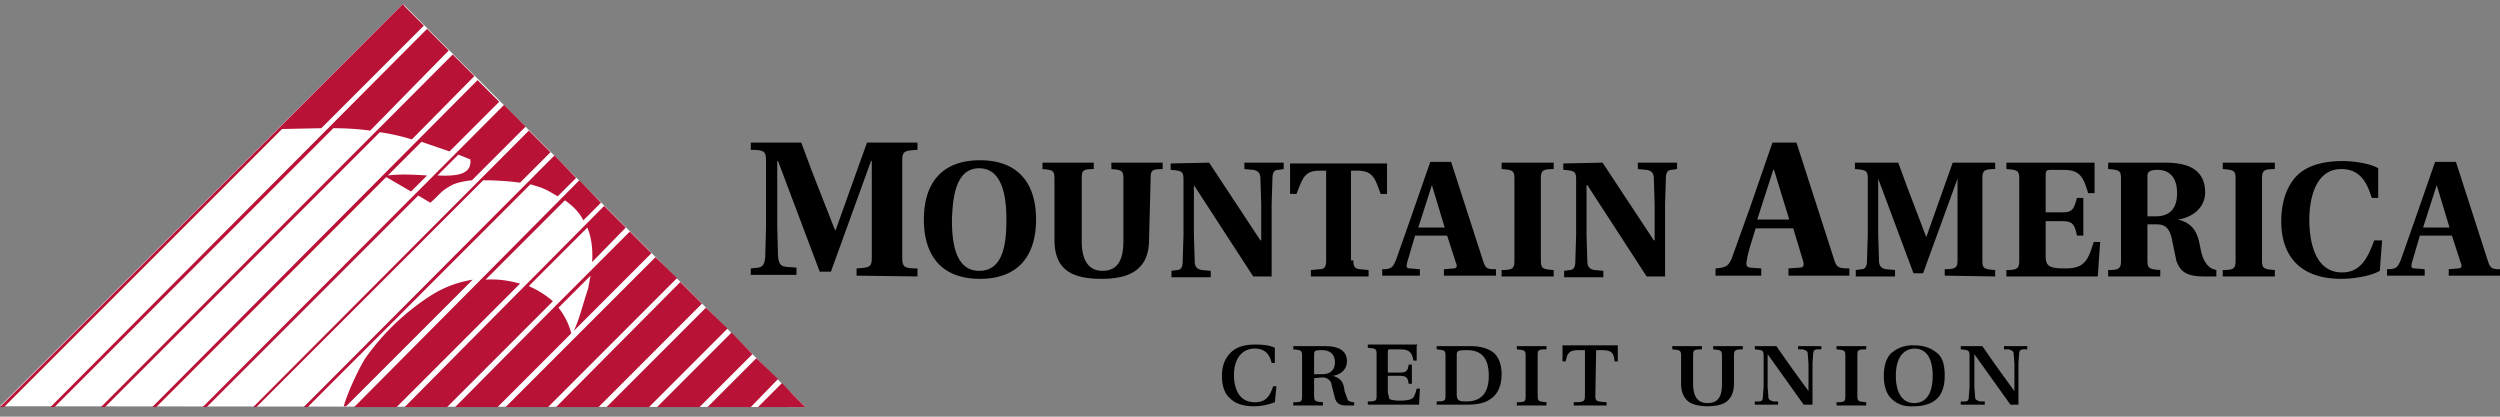 <svg xmlns="http://www.w3.org/2000/svg" xml:space="preserve" viewBox="0 0 312 52"><rect x="0" y="0" width="312" height="52" fill="#808080" stroke="none"/><path d="M159.1 45.3h-.4c-.2-.9-.7-1.8-2.1-1.8-1.7 0-2.6 1.4-2.6 3.3 0 1.3.4 3.4 2.6 3.4 1.5 0 1.9-.9 2.3-2h.4l-.2 2c-.8.3-1.7.5-2.6.5-1.3 0-2.3-.3-3-1-.7-.6-1-1.6-1-2.8 0-1.3.4-2.2 1.1-2.9.7-.7 1.7-1 3.1-1 .9 0 1.8.1 2.4.4v1.9zm4.9 1.9v2.1c0 .8.1.8 1.1.9v.4h-3.7v-.4c1.1 0 1.1-.1 1.1-.9v-4.8c0-.8-.1-.8-1.1-.9v-.4h4c2 0 2.7.8 2.7 1.9 0 1-.8 1.7-1.8 1.8 1.1.3 1.4.9 1.5 1.9l.4 1.1c.1.2.5.3.8.3v.4h-1.1c-.7 0-1.1-.3-1.3-.9l-.5-2c-.2-.3-.5-.6-1.1-.6l-1 .1zm1-.5c1 0 1.6-.5 1.6-1.5 0-1.2-.9-1.5-1.6-1.5-.7 0-1 0-1 .5v2.5h1zm11.8-3.5V45h-.4c-.2-1.2-.7-1.4-1.8-1.4h-1.1c-.3 0-.3.1-.3.4v2.5h1.4c.9 0 1.1-.2 1.2-1h.4v2.4h-.4c-.1-.8-.3-1-1.2-1h-1.4V49l.2.8c.2.1.6.2 1.3.2.8 0 1.3-.1 1.6-.3.2-.2.4-.7.5-1.2h.4l-.1 2h-6.4v-.4c1.1 0 1.1-.1 1.1-.9v-4.9c0-.8-.1-.8-1.1-.9V43h6.2l-.1.2zm6.7 0c1.3 0 2.3.3 3 .9.6.6.9 1.5.9 2.6 0 1.6-.6 2.6-1.4 3.1-.8.6-1.9.7-3 .7h-3.7v-.4c1.1 0 1.1-.1 1.1-.9v-4.7c0-.8-.1-.8-1.1-.9v-.4h4.2zm-1.7 6c0 .8.3.9 1.2.9 1.3 0 2.8-.5 2.8-3.2 0-1.8-.6-3.2-2.7-3.2-1.2 0-1.3.1-1.3.6v4.9zm10.1.1c0 .8.1.8 1.1.9v.4h-3.7v-.4c1.1 0 1.1-.1 1.1-.9v-4.8c0-.8-.1-.8-1.1-.9v-.4h3.7v.4c-1.1 0-1.1.1-1.1.9v4.8zm7.2 0c0 .8.1.8 1.4.9v.4h-4.1v-.4c1.3 0 1.4-.1 1.4-.9v-5.6h-.8c-1.1 0-1.4.3-1.6 1.4h-.4v-2h6.9v2h-.4c-.1-1.1-.4-1.4-1.6-1.4h-.7l-.1 5.6zm18.4-6.1v.4c-1 0-1.1.1-1.1.9v3.3c0 1.1-.3 1.8-.9 2.3-.5.4-1.4.6-2.4.6s-1.9-.2-2.4-.6c-.6-.5-.9-1.2-.9-2.3v-3.3c0-.8-.1-.8-1.1-.9v-.4h3.7v.4c-1.1 0-1.1.1-1.1.9v3.4c0 1.5.5 2.4 1.8 2.4 1.4 0 1.8-.9 1.8-2.4v-3.4c0-.8-.1-.8-1.1-.9v-.4h3.7zm4.2 0a194 194 0 0 0 4 5.6v-3.4l-.1-1.3c0-.3-.3-.4-.6-.5h-.6v-.4h2.9v.4h-.5c-.3 0-.5.2-.5.4l-.1 1.3v5.2h-1.1l-4.5-6.3v4.1l.1 1.3c0 .3.3.4.6.5h.6v.4H219v-.4h.5c.3 0 .5-.1.5-.5l.1-1.3v-3.8c0-.8-.1-.8-1.1-.9v-.4h2.7zm10.1 6.1c0 .8.1.8 1.1.9v.4h-3.7v-.4c1.1 0 1.1-.1 1.1-.9v-4.8c0-.8-.1-.8-1.1-.9v-.4h3.7v.4c-1.1 0-1.1.1-1.1.9v4.8zm4.2.4c-.6-.6-.9-1.6-.9-2.8s.3-2.2.9-2.8a4 4 0 0 1 2.9-1c1.3 0 2.2.4 2.9 1s.9 1.6.9 2.8-.3 2.2-.9 2.8-1.6 1-2.9 1c-1.3.1-2.2-.3-2.9-1zm.6-2.8c0 1.6.5 3.4 2.3 3.4s2.3-1.7 2.3-3.4-.5-3.4-2.3-3.4c-1.8.1-2.3 1.8-2.3 3.4zm10.8-3.7a194 194 0 0 0 4 5.6v-3.4l-.1-1.3c0-.3-.3-.4-.6-.5h-.6v-.4h2.9v.4h-.5c-.3 0-.5.2-.5.4l-.1 1.3v5.2h-1l-4.5-6.3v4.1l.1 1.3c0 .3.3.4.6.5h.6v.4h-3v-.4h.5c.3 0 .5-.1.5-.5l.1-1.3v-3.8c0-.8-.1-.8-1.1-.9v-.4h2.7zm-140.5-8.8v-.9c1.7-.1 1.9-.2 1.9-1.4v-12h-.1l-5 13.8h-1.4l-5.2-13.8H97v8.2l.1 3.7c.1.9.3 1.2 1 1.3l1.3.1v.9h-5.7v-.8l.9-.1c.6-.1.8-.4.9-1.3l.1-3.7v-8.3c0-1.2-.2-1.4-1.9-1.4v-.9h6.3l1.3 3.5 2.9 7.4h.1l2-5.6 1.9-5.3h6.3v.9c-1.7.1-1.9.2-1.9 1.4v12c0 1.2.2 1.4 1.9 1.4v1l-7.6-.1zm22.4-7c0 4.6-2.3 7.4-7 7.4s-7-2.8-7-7.4 2.3-7.4 7-7.4 7 2.8 7 7.4zm-3.7 0c0-2.6-.4-6.4-3.4-6.4s-3.3 3.8-3.4 6.4c0 2.8.4 6.4 3.4 6.4 3.1 0 3.4-3.6 3.4-6.4zm17.8 2.5c0 3.5-2.1 4.9-5.9 4.9-4.1 0-5.9-1.4-5.9-4.9v-7.6c0-1-.2-1.1-1.5-1.2v-.8h6.4v.8c-1.4 0-1.5.2-1.5 1.2v7.8c0 2.3.8 3.7 2.6 3.7 1.9 0 2.6-1.4 2.6-3.7v-7.8c0-1-.2-1.1-1.5-1.2v-.8h6.4v.8c-1.4 0-1.5.2-1.5 1.2l-.2 7.6zm7.5-9.6 6.4 9.7h.1v-4.5l-.1-3.2c0-.7-.3-1-.9-1.1l-1.1-.1v-.8h4.9v.8l-.7.1c-.5 0-.7.4-.7 1.1l-.1 3.2v9h-2.3L149 23.1v6.3l.1 3.2c0 .7.3 1 .9 1.1l1.1.1v.8h-4.9v-.8l.7-.1c.5 0 .7-.4.7-1.1l.1-3.2v-7c0-1-.2-1.1-1.6-1.2v-.8l4.8-.1zm18 12.2c0 .7.1 1 .8 1.1l1.1.1v.8h-7.2v-.8l1.1-.1c.6 0 .8-.3.8-1.1V21.3h-.8c-1.9 0-2.1.9-2.9 2.9h-.8v-3.8h12.1v3.8h-.8c-.7-2-1-2.9-2.9-2.9h-.8v11.2h.3zm3.6 1.9v-.8c1.1 0 1.3-.2 1.7-1.1l1.9-5.4 2.4-6.9h2.6l4 12.4c.3.9.5 1 1.6 1v.8h-6.5v-.8l1.2-.1c.4 0 .5-.3.3-.7l-1.1-3.4h-4l-1 3.4c-.1.5-.1.7.4.7l1.2.1v.8h-4.7zm7.8-6-1.6-5.3-1.7 5.3h3.3zm12 4.1c0 1 .2 1.1 1.6 1.2v.8h-6.5v-.8c1.4 0 1.6-.2 1.6-1.2V22.3c0-1-.2-1.1-1.6-1.2v-.8h6.5v.8c-1.4 0-1.6.2-1.6 1.2v10.2zm7.7-12.2 6.4 9.7h.1v-4.5l-.1-3.2c0-.7-.3-1-.9-1.1l-1.1-.1v-.8h4.9v.8l-.7.1c-.5 0-.7.4-.7 1.1l-.1 3.2v9h-2.3l-7.4-11.4h-.1v6.3l.1 3.2c0 .7.3 1 .9 1.1l1.1.1v.8h-4.9v-.8l.7-.1c.5 0 .7-.4.7-1.1l.1-3.2v-7c0-1-.2-1.1-1.6-1.2v-.8l4.9-.1zm14.1 14.1v-.9c1.3-.1 1.6-.3 2-1.2l2.3-6.4 2.8-8.1h3l4.7 14.6c.3 1 .6 1.1 1.9 1.1v.9h-7.6v-.9l1.4-.1c.5 0 .6-.3.4-.9l-1.2-4h-4.7c-.4 1.4-.9 2.7-1.1 4-.1.5-.1.8.4.9l1.4.1v.9h-5.7zm9.2-7-1.9-6.2h-.1l-2 6.2h4zm19.4 7v-.8c1.4 0 1.6-.2 1.6-1.2V22.3L240 34.1h-1.2l-4.4-11.8v7l.1 3.2c0 .7.3 1 .9 1.1l1.1.1v.8h-4.9v-.8l.7-.1c.5 0 .7-.4.7-1.1l.1-3.2v-7c0-1-.2-1.1-1.6-1.2v-.8h5.4l1.1 3 2.4 6.3 1.7-4.8 1.6-4.5h5.3v.8c-1.4 0-1.6.2-1.6 1.2v10.2c0 1 .2 1.1 1.6 1.2v.8l-6.3-.1zm9.3-12.1c0-1-.2-1.1-1.6-1.2v-.8h11v3.8h-.8c-.6-2-1-2.9-3.1-2.9H256c-.6 0-.7.1-.7.7v4.6h2c1.3 0 1.5-.3 1.9-1.8h.8v4.7h-.8c-.3-1.5-.6-1.8-1.9-1.8h-2V32c0 1.3.6 1.5 2.5 1.5 2.4 0 2.8-1.1 3.5-3.3h.8l-.3 4.3h-11.4v-.8c1.4 0 1.6-.2 1.6-1.2V22.3zm16 10.2c0 1 .2 1.1 1.6 1.2v.8h-6.5v-.8c1.4 0 1.6-.2 1.6-1.2V22.3c0-1-.2-1.1-1.6-1.2v-.8h7.1c2 0 3.2.4 4 1.1.7.7 1 1.5 1 2.6 0 1.8-1.4 3.1-3.4 3.4 2.1.5 2.5 1.9 2.8 3.5.2 1.1.5 1.8 1 2.3.3.3.6.4 1 .5v.8h-1.5c-2.1 0-3-.5-3.5-2l-.6-2.9c-.3-1.1-.8-1.6-1.8-1.6H268v4.5zm0-5.5h1c2 0 2.7-1.2 2.7-2.9 0-2.1-1.1-2.9-2.4-2.9-1.1 0-1.3.3-1.3.8v5zm14.3 5.5c0 1 .2 1.1 1.6 1.2v.8h-6.5v-.8c1.4 0 1.6-.2 1.6-1.2V22.3c0-1-.2-1.1-1.6-1.2v-.8h6.5v.8c-1.4 0-1.6.2-1.6 1.2v10.2zm15-2.7-.3 4c-1.2.7-3.4 1-4.8 1-5.2 0-7.5-2.9-7.5-7.2 0-2 .5-4 1.7-5.4s3.2-2.1 6-2.1c1 0 3.2.2 4.4.9v3.7h-.8c-.5-1.5-1.2-3.6-3.8-3.6-3.7 0-4 4.8-4 6.3 0 2.3.5 6.6 4.1 6.6 2.3 0 3.2-1.8 4-4h1v-.2zm.6 4.6v-.8c1.1 0 1.3-.2 1.7-1.1l1.9-5.4 2.4-6.9h2.6l4 12.4c.3.9.5 1 1.6 1v.8h-6.5v-.8l1.2-.1c.4 0 .5-.3.3-.7l-1.1-3.4h-4l-1 3.4c-.1.5-.1.7.4.7l1.2.1v.8h-4.7zm7.8-6-1.6-5.3-1.7 5.3h3.3z"/><path d="M50.3.5 0 50.7l100.5.1z" fill="#fff"/><path d="M81.8 32.1 63.1 50.8h5.3l16.1-16.1zm3.1 3.1L69.4 50.8h5.3l12.9-12.9zm3.2 3.2L75.7 50.8H81l9.8-9.8zm3.2 3.1L82 50.8h5.3l6.6-6.6zm3.1 3.2-6.1 6.1h5.4l3.4-3.5zm-48.8 0c-.9 1.4-2.3 4.5-2.7 6h.3L59 34.9c-1.8.3-3.5.9-5.1 1.9a29.5 29.5 0 0 0-8.3 7.9m52 3.1-3 3h5.9L99 49.3zM56 6.3l-2.7-2.7-47 47.2h.5L41.6 16c1.6 0 3.1.1 4.6.3l9.8-10zm-3.1-3.1L50.5.8l-.2-.3L0 50.8h.5l34.7-34.7 4.9-.1L52.9 3.2zm6.3 6.3-2.7-2.7-43.9 44h.5l34.3-34.3c1.4.2 2.7.5 4 .9l7.8-7.9zm-3.1 9.4 6.2-6.2-2.7-2.7L19 50.8h.5l28.7-28.7 3.1 1.8 2-2c-1.6-.1-3.3-.2-4.9 0l4.2-4.2 3.5 1.2m6.8-5.8L25.3 50.8h.5l26.4-26.4 1.5.9c1.2-1 1.2-1.4 2.7-2.2.6-.3 1.5-.5 2.5-.6l6.7-6.7-2.7-2.7zm-8.3 8.8 2.6-2.6 1.5.6c.2 1.9-1.7 2.1-4.1 2M66 16.3 31.6 50.8h.4l28.3-28.3c1.5 0 3.2.1 4.6.3l3.8-3.8-2.7-2.7zm5.6 25 9.7-9.7-2.7-2.7-4.9 4.9-4.3 4.3-12.6 12.7h5.3l9.2-9.2a8.8 8.8 0 0 0-1.6-3.2l4-4-.3 1.6c-.8 2.4-1 3.6-1.8 5.3m6.5-12.9L75.7 26l-.3-.3L62.2 39 50.5 50.8h5.3L69 37.6c-.9-.8-1.9-1.4-3-1.9l7.3-7.3c.5 1.2.7 2.6.6 4.3l4.2-4.3zm-5.5-5.6-.3-.3L60 34.9 44.2 50.8h5.3l15.4-15.4c-1.4-.4-2.9-.6-4.3-.5l9.9-9.9c1 .7 1.8 1.5 2.3 2.5l2.2-2.2-2.4-2.5z" fill="#b81237"/><path d="M69.2 19.4 37.9 50.8h.5L66.2 23l1.3.4c.8.3 1.4.7 2.1 1.1l2.3-2.3-2.7-2.8z" fill="#b81237"/></svg>